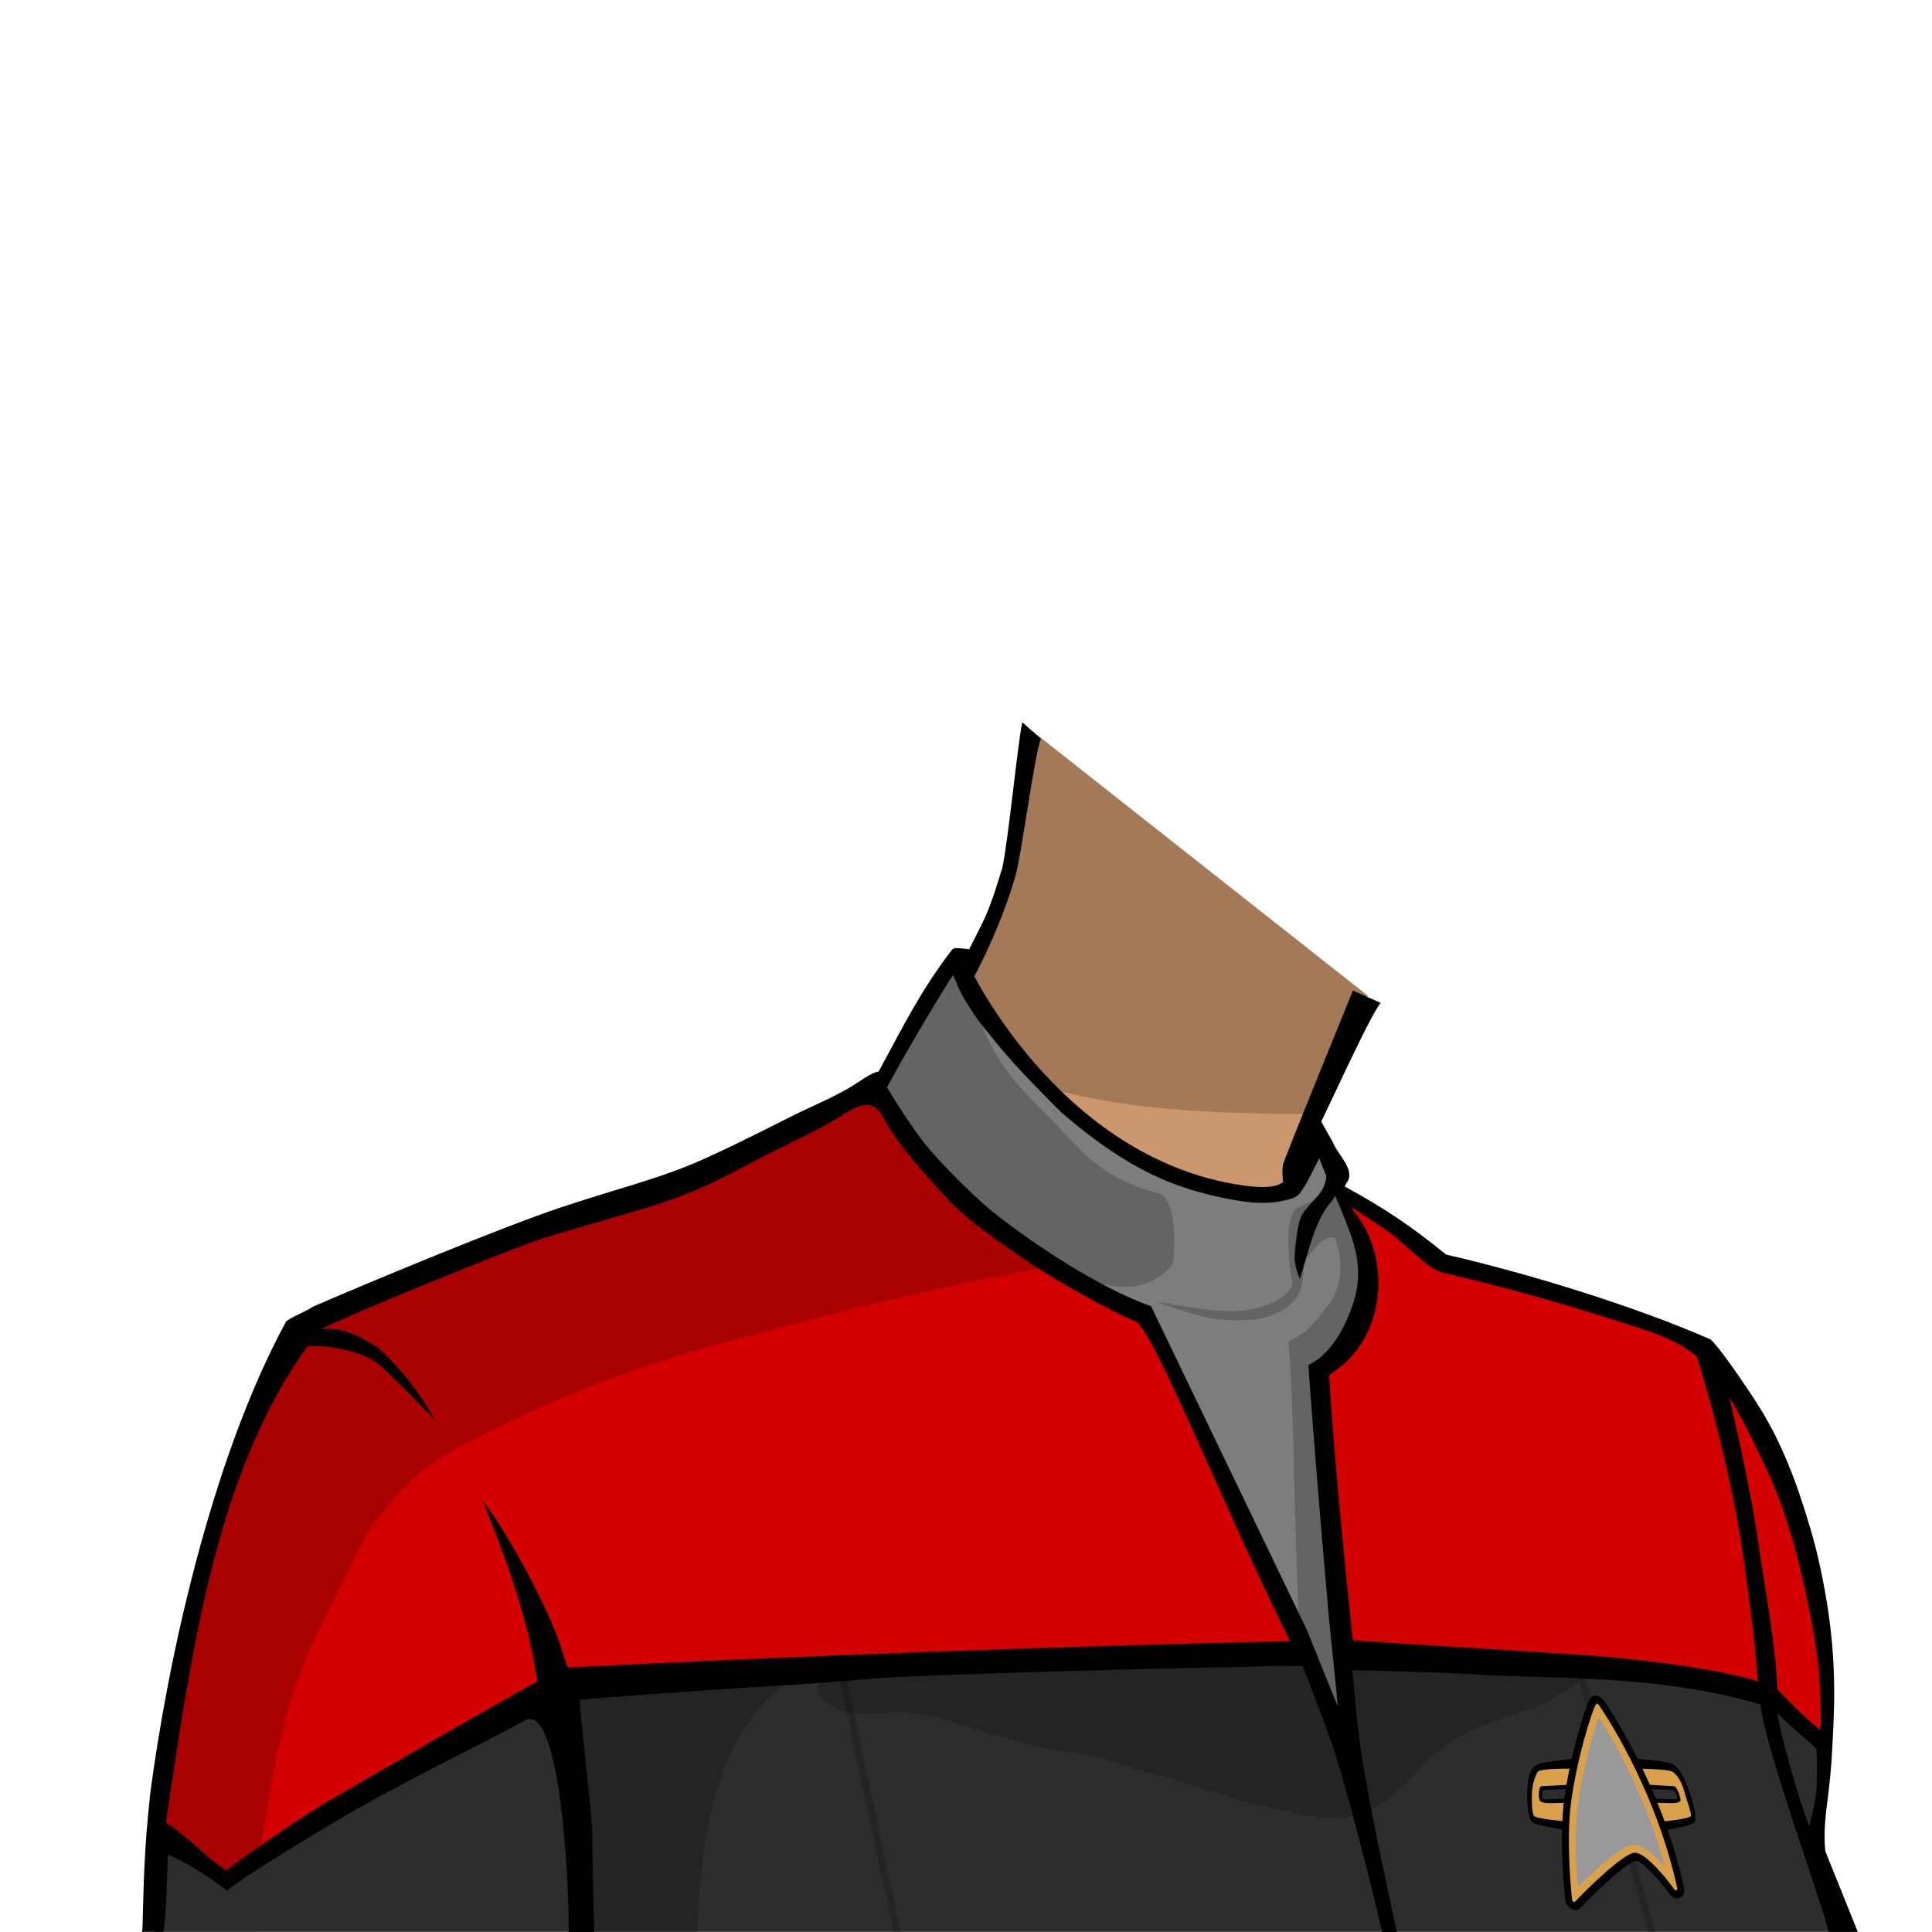 <?xml version="1.0" encoding="UTF-8" standalone="no"?>
<!-- Created with Inkscape (http://www.inkscape.org/) -->

<svg
   version="1.1"
   id="svg282014"
   width="400"
   height="400"
   viewBox="0 0 400 400"
   sodipodi:docname="voyagerAverageFemale.svg"
   inkscape:version="1.3 (0e150ed, 2023-07-21)"
   xml:space="preserve"
   xmlns:inkscape="http://www.inkscape.org/namespaces/inkscape"
   xmlns:sodipodi="http://sodipodi.sourceforge.net/DTD/sodipodi-0.dtd"
   xmlns="http://www.w3.org/2000/svg"
   xmlns:svg="http://www.w3.org/2000/svg"><defs
     id="defs282018" /><sodipodi:namedview
     id="namedview282016"
     pagecolor="#ffffff"
     bordercolor="#666666"
     borderopacity="1.0"
     inkscape:showpageshadow="2"
     inkscape:pageopacity="0.0"
     inkscape:pagecheckerboard="0"
     inkscape:deskcolor="#d1d1d1"
     showgrid="false"
     inkscape:zoom="1.7575"
     inkscape:cx="200"
     inkscape:cy="199.7155"
     inkscape:window-width="1776"
     inkscape:window-height="1055"
     inkscape:window-x="2589"
     inkscape:window-y="25"
     inkscape:window-maximized="0"
     inkscape:current-layer="g282022"><inkscape:page
       x="0"
       y="0"
       id="page282020"
       width="400"
       height="400"
       margin="0"
       bleed="0" /></sodipodi:namedview><g
     inkscape:groupmode="layer"
     id="layer2"
     inkscape:label="Neck"><path
       d="m 213.633,151.294 -5.491,30.848 -9.212,18.452 c 0,0 13.58,22.7 22.617,29.337 9.037,6.636 24.148,15.816 35.021,17.228 l 3.671,3.671 2.825,-2.824 5.224,-2.259 1.832,-12.393 13.081,-27.185 z"
       style="fill:#cd976d;fill-opacity:1;fill-rule:nonzero;stroke:none;stroke-width:1.333"
       id="path283414"
       sodipodi:nodetypes="ccccccccccc" /><path
       d="m 199.17,199.756 c 0,0 11.146,18.878 18.75,25.749 16.897,4.648 35.917,5.033 53.5,5.149 l 11.783,-24.485 -69.569,-54.875 -5.699,31.472 z"
       style="opacity:0.2;fill:#000000;fill-opacity:1;fill-rule:nonzero;stroke:none;stroke-width:1.333"
       id="path283424"
       sodipodi:nodetypes="ccccccc" /><path
       d="m 211.645,149.528 c -1.011,4.997 -2.991,25.245 -4.128,30.153 -1.116,3.581 -2.422,8.11 -4.326,11.826 -1.904,3.716 -2.738,5.496 -4.28,8.423 l 2.355,3.108 c 4.223,-7.938 7.145,-15.384 8.956,-21.626 1.291,-4.451 3.765,-24.061 5.256,-28.479 l -3.833,-3.407"
       style="fill:#000000;fill-opacity:1;fill-rule:nonzero;stroke:none;stroke-width:1.333"
       id="path283434"
       sodipodi:nodetypes="cczccccc" /><path
       d="m 285.866,207.638 c -2.232,2.508 -11.629,23.48 -13.308,26.583 -1.365,2.523 -2.372,12.417 -5.128,12.788 -1.863,0.251 -2.084,-3.988 -1.828,-5.819 0.124,-0.875 14.504,-36.109 14.504,-36.109 0,0 5.76,2.557 5.76,2.557"
       style="fill:#000000;fill-opacity:1;fill-rule:nonzero;stroke:none;stroke-width:1.333"
       id="path283438" /></g><g
     id="g282022"
     inkscape:groupmode="layer"
     inkscape:label="Page 1"><path
       d="m 277.374,342.786 c 14.223,0.295 24.394,2.427 34.195,2.921 6.651,0.559 13.328,-0.136 19.98,0.349 3.553,0.276 26.749,3.999 26.749,3.999 0,0 11.77,5.341 20.27,9.271 0.971,-10.139 0.315,-12.731 0.095,-16.135 -1.221,-4.105 -3.555,-13.661 -4.772,-17.768 -6.204,-24.605 -15.376,-42.724 -34.791,-53.435 -12.891,-3.905 -24.587,-9.435 -36.993,-10.874 -5.248,-0.674 -13.242,-7.736 -17.094,-9.267 -4.103,-3.171 -3.03,-1.023 -7.126,-5.589 0,0 0.364,0.82 1.752,4.506 0.853,2.269 2.547,5.052 2.721,7.436 0.213,2.889 -0.855,6.197 -1.513,8.983 -0.713,3.009 -8.507,10.696 -10.954,12.627 0.216,3.768 0.447,5.402 1.223,11.838 1.672,21.433 3.1,45.918 3.1,45.918 l -36.059,-64.733 -4.423,-2.002 c 0,0 -13.3,-4.791 -35.445,-23.814 -2.768,-2.379 -6.107,-7.241 -8.051,-9.591 -1.943,-2.349 -3.509,-4.592 -4.763,-6.705 -4.143,-6.319 -3.664,1.745 -3.664,-6.255 -14.347,6.449 -26.456,10.669 -50.148,24.253 -16.347,4.407 -36.792,9.014 -54.479,19.417 -3.369,1.981 -12.236,6.1 -15.737,8.227 -9.937,13.3 -9.371,20.97 -15.104,36.717 -0.656,2.913 -1.569,6.398 -3.568,12.572 -4.403,16.191 -7.37,25.527 -8.899,40.021 -0.959,5.632 -0.927,10.691 -1.843,18.004 -0.318,4.113 -0.341,11.046 -0.965,14.378 2.923,0.34 10.975,-5.105 13.848,-5.733 8.405,-1.84 16.507,-7.142 24.723,-9.764 9.216,-2.941 18.307,-6.419 27.012,-10.767 4.299,-2.148 8.508,-4.505 12.545,-7.157 2.427,-1.595 7.989,-7.792 10.564,-8.083"
       style="fill:#d30000;fill-opacity:1;fill-rule:nonzero;stroke:none;stroke-width:1.333"
       id="path283350"
       sodipodi:nodetypes="cccccccccccccccccccccccccccccccccccc" /><path
       d="m 31.482,395.287 c 0.447,2.493 1.181,2.085 1.541,4.679 h 20.167 c 0.196,-3.433 -0.168,-7.001 -0.091,-10.296 0.143,-6.028 1.81,-11.881 2.718,-17.836 1.664,-10.893 4.391,-21.539 8.717,-31.409 5.683,-10.92 7.045,-14.963 12.228,-24.254 8.062,-9.835 8.681,-10.664 17.277,-16.047 9.831,-5.058 15.434,-7.808 26.709,-12.521 12.061,-4.937 26.019,-8.937 38.759,-12.128 2.827,-0.805 5.532,-1.547 8.117,-2.227 28.435,-7.481 48.86,-10.788 48.86,-10.788 0,0 -11.603,-5.516 -20.873,-16.653 -3.089,-3.713 -5.027,-4.512 -7.254,-8.997 -2.228,-4.484 -3.543,-5.332 -8.021,-10.328 -6.753,2.548 -26.119,9.038 -47.707,21.333 -18.7,5.866 -35.846,11.498 -55.442,20.318 -6.939,2.888 -12.359,4.733 -15.263,7.34 -9.816,11.622 -13.676,21.857 -18.572,40.358 -3.949,17.256 -7.765,34.886 -9.352,49.719 -1.108,6.505 -0.996,8.399 -2.472,17.393 0.118,5.331 -0.86,8.655 -0.284,11.866"
       style="opacity:0.2;fill:#000000;fill-opacity:1;fill-rule:nonzero;stroke:none;stroke-width:1.333"
       id="path283392"
       sodipodi:nodetypes="cccccccccccccccccccccc" /><path
       d="m 383.919,399.967 c -0.144,-0.856 -0.384,-1.687 -0.641,-2.347 -0.696,-1.777 -2.255,-3.46 -3.185,-5.131 -0.887,-1.595 -1.816,-3.207 -2.615,-4.831 -1.457,-2.968 -1.609,-5.767 -1.188,-9.324 0.674,-5.7 3.853,-16.233 1.652,-18.245 -2.215,-1.179 -8.8,-5.669 -11.208,-6.404 -5.83,-2.46 -12.451,-3.693 -18.709,-4.885 -12.279,-1.911 -24.119,-3.766 -36.658,-4.403 -9.8,-0.493 -21.882,-1.117 -36.105,-1.412 -75.853,-1.569 -158.115,6.318 -158.115,6.318 -16.515,8.448 -31.125,17.033 -48.913,27.077 -8.295,4.684 -11.789,6.551 -21.034,12.699 -3.288,-1.72 -11.685,-10.112 -14.029,-8.602 -2.472,1.595 -1.464,15.664 -1.284,18.754 0.015,0.247 0.033,0.489 0.052,0.733 z"
       style="fill:#2d2d2d;fill-opacity:1;fill-rule:nonzero;stroke:none;stroke-width:1.333"
       id="path283402"
       sodipodi:nodetypes="ccccscsccccsccccc" /><path
       d="m 197.159,245.269 c 22.145,19.023 37.308,24.153 37.308,24.153 l 3.408,4.543 40.813,83.775 c 0,0 -4.864,-54.366 -6.894,-74.601 0,0 3.557,-2.279 5.876,-5.358 4.065,-5.522 4.997,-11.115 5.342,-16.018 -0.705,-1.992 -2.269,-6.179 -3.657,-9.865 -1.388,-3.688 -2.597,-6.879 -2.597,-6.879 l 0.297,-2.285 -4.768,-8.012 -0.185,0.152 -3.812,10.873 -5.225,2.259 -2.701,-0.116 -3.795,-0.731 c -10.873,-1.412 -25.983,-10.591 -35.02,-17.228 -7.434,-5.459 -21.079,-24.451 -23.379,-31.043 -3.187,4.841 -6.335,9.707 -9.497,14.563 -6.574,9.126 -6.38,11.665 -2.521,19.104 1.255,2.113 1.862,3.637 3.806,5.987 1.943,2.349 3.419,2.148 6.187,4.526"
       style="fill:#7d7d7d;fill-opacity:1;fill-rule:nonzero;stroke:none;stroke-width:1.333"
       id="path283406"
       sodipodi:nodetypes="cccccccccccccccccccccc" /><path
       d="m 199.854,247.785 c -2.956,-2.455 -5.496,-4.139 -8.948,-7.615 -9.573,-13.509 -10.817,-11.214 -2.063,-27.267 3.599,-6.474 9.426,-14.324 9.426,-14.324 l 2.055,4.267 c 3.751,13.685 6.898,18.553 15.242,26.777 7.411,7.304 11.401,14.189 24.043,17.349 4.207,1.052 3.568,11.547 3.352,13.924 -0.216,2.377 -9.131,10.738 -23.28,0.782"
       style="opacity:0.2;fill:#000000;fill-opacity:1;fill-rule:nonzero;stroke:none;stroke-width:1.333"
       id="path283456"
       sodipodi:nodetypes="cccccccsc" /><path
       d="m 276.073,242.231 c 0.331,0.753 0.6,1.593 0.683,2.789 0.224,3.213 -1.1,3.249 -2.696,5.944 -2.387,4.032 -3.481,9.401 -4.947,13.809 -0.872,-2.219 -1.201,-3.377 -1.008,-5.648 0.196,-2.313 0.449,-4.564 1.104,-6.844 0.465,-1.623 3.623,-4.367 4.415,-5.741 1.599,-2.768 0.995,-5.079 0.372,-8.043 0.239,0.32 0.437,0.327 0.74,0.593 0.36,1.305 0.901,2.147 1.337,3.14"
       style="fill:#000000;fill-opacity:1;fill-rule:nonzero;stroke:none;stroke-width:1.333"
       id="path283442" /><path
       id="path283446"
       style="fill:#000000;fill-opacity:1;fill-rule:nonzero;stroke:none;stroke-width:1.333"
       d="m 197.771,196.285 c -0.264,0.062 -0.51,0.197 -0.713,0.398 -6.7,8.845 -9.636,15.056 -15.15,25.172 -1.293,0.067 -4.562,2.452 -5.629,3.1 -1.473,0.896 -4.028,2.264 -8.734,4.408 -4.706,2.145 -12.463,6.362 -21.596,10.502 -9.133,4.14 -17.978,6.151 -29.99,10.172 -12.012,4.02 -39.27,15.335 -51.146,20.486 -1.801,1.215 -3.931,1.841 -5.561,3.041 -15.772,29.05 -24.623,71.031 -28.145,97.738 -1.287,11.808 -1.338,18.413 -1.617,28.141 -0.031,0.175 -0.076,0.349 -0.127,0.523 h 4.428 c 0.533,-0.241 0.963,-16.033 0.963,-16.033 3.267,1.545 7.112,3.475 12.207,7.51 4.67,-3.637 13.917,-9.143 20.1,-12.904 14.241,-8.664 32.077,-17.098 41.651,-22.352 7.034,-3.899 9.169,32.074 9.004,43.813 h 5.293 c -0.184,-6.267 -0.326,-16.814 -0.436,-21.162 -0.11,-4.348 -2.473,-23.294 -2.553,-26.957 11.724,-0.908 31.472,-2.394 44.113,-3.051 9.436,-0.589 15.891,-1.434 25.816,-1.82 18.631,-0.725 37.27,-1.234 55.908,-1.678 5.509,-0.131 11.037,-0.138 16.541,-0.414 1.192,-0.059 3.299,-0.059 7.287,0.039 0,0 4.852,12.129 6.823,18.349 3.822,12.058 9.677,36.694 9.677,36.694 h 3.033 c 0,0 -5.469,-24.502 -7.365,-36.901 -0.878,-5.74 -1.852,-17.322 -1.852,-17.322 8.178,0.239 16.38,0.358 28.625,1.073 15.34,0.611 29.385,0.47 45.096,3.43 3.675,0.692 7.134,1.55 10.721,2.589 1.173,9.5 11.765,38.114 14.2,47.098 h 5.984 l -6.705,-16.67 c -0.495,-4.374 0.267,-9.054 0.541,-11.312 0.784,-6.461 0.845,-9.183 1.105,-14.447 0.588,-11.9 -0.25,-21.644 -2.75,-33.218 -0.573,-2.655 -1.242,-5.287 -2.012,-7.889 -2.724,-9.221 -5.913,-17.924 -11.078,-25.946 -2.759,-4.286 -7.757,-11.554 -9.578,-13.174 -15.434,-6.774 -37.404,-13.586 -54.746,-17.564 -7.146,-5.825 -12.739,-9.6 -20.998,-14.1 0.15,-0.426 0.48,-0.82 0.684,-1.207 1.3,-2.493 -2.347,-5.729 -3.117,-7.906 l -2.516,-4.48 c -0.305,0.392 -0.463,0.867 -0.682,1.307 -1.057,2.12 -2.217,4.26 -3.467,6.303 -1.177,1.928 -2.257,4.408 -4.314,5.471 -1.77,0.914 -5.121,0.658 -7.578,0.309 -38.556,-5.481 -57.655,-46.565 -57.447,-47.039 l 0.805,-1.838 c -0.273,-0.091 -1.849,-0.236 -2.225,-0.25 z m -0.492,5.615 c 0.646,1.092 1.165,2.978 2.443,5.037 1.703,2.744 2.304,3.791 4.537,6.473 5.26,6.738 9.894,11.263 15.535,16.969 7.519,6.396 14.981,11.703 23.771,14.926 4.121,1.512 8.388,2.54 12.717,3.264 3.035,0.507 6.181,0.746 9.418,0.018 1.237,-0.278 2.676,-0.532 3.43,-1.551 1.622,-2.195 2.71,-4.802 4.012,-7.229 1.399,3.856 3.509,7.962 5.117,12.15 1.609,4.188 4.516,10.319 1.82,18.152 -2.696,7.833 -6.313,11.124 -9.18,12.492 0.621,9.846 2.678,34.887 4.236,52.312 0.546,6.109 1.387,12.39 1.793,18.311 l -6.321,-15.687 -32.29,-67.094 c -13.545,-4.83 -29.87,-17.001 -33.996,-20.566 -4.126,-3.565 -10.261,-9.847 -12.705,-12.9 -2.444,-3.052 -6.287,-8.956 -7.969,-11.85 3.044,-5.775 10.442,-18.31 13.631,-23.227 z m -17.682,26.869 c 1.318,0.067 2.331,0.872 3.213,2.42 2.956,5.785 8.95,12.203 13.299,16.959 4.349,4.756 11.88,9.703 15.975,12.523 7.897,5.553 21.048,12.29 22.922,12.854 3.618,1.228 17.798,37.423 32.08,66.27 -50.449,1.138 -99.094,2.927 -149.524,5.463 -1.291,-2.883 -1.062,-5.535 -7.529,-17.991 -1.624,-3.129 -3.325,-6.205 -5.057,-9.064 -1.733,-2.861 -3.489,-5.507 -5.217,-7.768 0,0 1.963,4.512 4.289,10.875 1.164,3.182 2.412,6.823 3.543,10.592 1.13,3.769 2.143,7.665 2.83,11.352 0.219,1.686 0.881,4.828 0.881,4.828 -13.828,7.759 -22.571,12.811 -41.779,23.916 -7.507,4.34 -16.071,10.384 -22.736,15.281 -5.394,-3.829 -6.479,-5.787 -12.447,-9.984 5.102,-33.433 9.82,-71.379 29.275,-98.533 2.25,-0.307 10.652,0.277 15.021,3.861 3.13,2.811 8.891,8.718 11.43,11.385 -3.599,-6.234 -6.748,-10.299 -11.697,-14.916 -5.483,-3.356 -7.511,-4.209 -11.9,-3.908 6.41,-3.263 36.202,-15.304 43.258,-17.867 7.056,-2.563 20.619,-5.918 28.881,-8.82 8.261,-2.902 12.887,-5.681 18.285,-8.475 5.398,-2.794 13.445,-6.453 17.656,-9.25 2.106,-1.399 3.73,-2.069 5.049,-2.002 z m 100.252,21.182 c 0.309,0.196 4.928,3.131 7.947,5.303 3.121,2.244 7.503,7.11 10.508,8.137 16.651,3.904 26.957,7.003 42.035,11.863 5.466,1.849 8.434,3.414 10.996,5.65 3.311,10.654 6.045,21.744 8.072,32.223 1.263,6.528 2.134,13.709 3.031,20.328 0.837,6.164 0.976,8.753 1.522,14.725 -1.143,-0.71 -14.678,-4.089 -37.557,-5.62 -16.472,-1.101 -29.26,-1.761 -46.334,-2.948 -2.112,-20.69 -3.918,-38.706 -4.897,-54.965 12.226,-7.296 12.826,-24.648 5.201,-33.68 -0.1,-0.209 -0.347,-0.686 -0.525,-1.018 z m 78.189,39.309 c 2.771,4.578 5.756,10.612 8.494,16.684 3.293,7.305 5.378,15.098 7.139,22.959 1.552,6.931 2.326,12.288 2.461,13.15 0.657,4.197 1.073,14.067 0.702,16.13 -3.057,-2.56 -5.263,-4.614 -8.844,-8.446 0,0 -0.131,-2.82 -0.389,-5.483 -0.794,-8.174 -2.563,-17.871 -3.732,-26.014 -1.17,-8.153 -4.028,-21.279 -5.83,-28.98 z m 17.994,72.759 c 0.252,1.461 0.184,7.041 0.008,8.896 -0.25,2.635 -1.323,6.375 -1.448,7.208 -2.936,-7.79 -6.096,-19.887 -6.661,-23.478 2.796,2.771 5.932,5.387 8.1,7.374 z"
       sodipodi:nodetypes="ccccsssccccccccscccsccccccsccsccsccccscscsccccccccssccccsscccsssccscscccscccscscccccccccccssccccccssssscccccscccccccccscccsccccsccc" /><path
       d="m 118.564,349.604 0.535,7.674 c 0,0 0.602,20.672 0.819,42.722 h 24.399 c 0.988,-22.693 4.576,-43.912 21.664,-53.328 -13.788,1.079 -41.091,2.289 -47.417,2.932 z"
       style="opacity:0.2;fill:#000000;fill-opacity:1;fill-rule:nonzero;stroke:none;stroke-width:1.333"
       id="path283476"
       sodipodi:nodetypes="cccccc" /><path
       id="path283492"
       style="opacity:0.2;fill:#000000;fill-opacity:1;fill-rule:nonzero;stroke:none;stroke-width:1.333"
       d="m 276.969,246.145 -8.428,3.941 c 0,0 -3.372,1.589 -0.924,15.83 -0.542,1.796 -3.252,3.551 -4.867,4.086 -1.263,0.521 -4.855,1.619 -8.663,1.455 -4.947,-0.213 -9.049,-1.021 -14.738,-1.937 0,0 7.48,2.803 12.009,3.502 2.925,0.451 6.673,0.394 8.806,0.096 3.69,-0.517 8.322,-2.751 9.296,-6.69 0.659,-2.666 0.389,-4.922 0.389,-4.922 1.027,-1.524 4.726,-6.693 6.627,-5.004 1.905,5.002 0.963,10.303 -1.061,13.143 -2.023,2.839 -3.647,4.513 -5.174,6.092 l -3.461,2.09 c 1.23,15.336 0.844,28.513 2.199,59.172 l 0.536,5.528 c -3.478,-0.293 -7.416,0.264 -13.696,0.406 -11.48,0.259 -20.718,1.005 -32.199,1.552 -2.136,0.102 -8.818,0.649 -49.252,2.638 -9.86,0.485 -3.46,7.124 2.221,7.627 4.15,0.367 9.358,-0.597 13.645,0.078 5.377,0.847 11.252,3.166 16.605,4.574 4.82,1.268 9.929,2.938 14.807,3.393 5.331,0.499 9.598,2.553 14.852,3.859 8.927,2.221 19.135,6.182 28.003,7.94 8.953,1.773 15.202,3.928 23.288,-2.463 3.796,-3 6.234,-6.547 10.102,-9.627 4.531,-3.608 9.284,-5.484 14.719,-7.297 2.201,-0.735 4.416,-1.434 6.605,-2.203 0.876,-0.308 10.968,-6.798 12.214,-7.445 -8.474,-0.177 -36.129,-2.912 -43.979,-4.018 -3.113,-0.438 -6.156,-0.71 -9.182,-0.889 -1.295,-9.511 -6.332,-38.523 -6.407,-54.791 -0.011,-2.282 8.176,-10.891 8.176,-10.891 4.014,-5.324 2.63,-14.968 -0.355,-21.857 -1.356,-3.699 -2.713,-6.967 -2.713,-6.967 z"
       sodipodi:nodetypes="ccccscsssccsccccccssccccccccccccscccc" /><path
       style="color:#000000;fill:#000000;fill-opacity:0.2;-inkscape-stroke:none"
       d="m 328.139,346.887 -1.447,0.395 L 341.166,400 h 1.554 z m -153.01,-0.102 -1.467,0.314 L 185.007,400 h 1.467 z"
       id="path3"
       sodipodi:nodetypes="cccccccccc" /><g
       id="g4"
       transform="translate(-1.138,-3.983)"><path
         d="m 320.11,374.954 c -0.007,-0.045 0.405,-0.847 0.405,-0.847 l 7.611,-0.333 -0.032,3.025 -0.405,-0.031 c 0,0 -6.807,0.439 -7.139,0.136 -0.331,-0.303 -0.433,-1.905 -0.44,-1.951 m -1.679,5.524 c 0.495,0.767 9.253,1.863 9.253,1.863 l 2.1,-13.147 c 0,0 -8.415,-0.111 -9.593,0.109 -1.177,0.219 -2.145,1.752 -2.244,4.053 -0.1,2.301 -0.012,6.355 0.484,7.121"
         style="fill:#d9a14b;fill-opacity:1;fill-rule:nonzero;stroke:none;stroke-width:1.333"
         id="path283518" /><path
         d="m 348.547,376.905 c -0.199,0.303 -6.503,-0.136 -6.503,-0.136 l -0.356,0.031 -1.047,-3.025 6.995,0.333 c 0,0 0.644,0.801 0.652,0.847 0.009,0.045 0.457,1.648 0.259,1.951 m 1.161,-3.548 c -0.864,-2.301 -2.256,-3.835 -3.396,-4.053 -1.139,-0.22 -8.712,-0.111 -8.712,-0.111 l 6.323,13.148 c 0,0 7.553,-1.096 7.744,-1.863 0.189,-0.767 -1.095,-4.821 -1.959,-7.121"
         style="fill:#d9a14b;fill-opacity:1;fill-rule:nonzero;stroke:none;stroke-width:1.333"
         id="path283522" /><path
         d="m 327.176,398.597 c -0.169,0 -0.348,-0.048 -0.52,-0.144 -0.403,-0.228 -0.696,-0.685 -0.751,-1.172 -0.056,-0.495 -1.353,-12.216 -0.172,-20.723 1.199,-8.625 4.019,-17.973 5.156,-20.191 0.163,-0.316 0.465,-0.491 0.809,-0.472 0.347,0.02 0.695,0.232 0.933,0.572 0.476,0.673 11.697,16.731 16.464,38.383 0.125,0.569 -0.089,1.092 -0.52,1.272 -0.432,0.181 -0.971,-0.028 -1.311,-0.508 -2.081,-2.937 -5.869,-7.211 -7.497,-7.211 -0.021,0 -0.044,0 -0.064,0.003 -1.815,0.135 -8.065,5.891 -11.924,9.935 -0.161,0.169 -0.376,0.256 -0.604,0.256"
         style="fill:#d9a14b;fill-opacity:1;fill-rule:nonzero;stroke:none;stroke-width:1.333"
         id="path283526" /><path
         d="m 331.781,356.726 c -0.108,0 -0.203,0.059 -0.253,0.159 -1.117,2.177 -3.895,11.407 -5.081,19.949 -1.167,8.397 0.119,20.003 0.173,20.493 0.019,0.161 0.117,0.315 0.251,0.391 0.131,0.073 0.283,0.059 0.375,-0.037 2.625,-2.752 9.949,-9.931 12.283,-10.104 l 0.108,-0.004 c 2.275,0 6.657,5.48 8.153,7.592 0.113,0.16 0.293,0.228 0.436,0.171 0.145,-0.061 0.216,-0.236 0.175,-0.425 -4.723,-21.449 -15.821,-37.327 -16.291,-37.992 -0.08,-0.113 -0.196,-0.185 -0.311,-0.191 -0.005,-0.001 -0.012,-0.001 -0.017,-0.001 m -4.472,42.703 c -0.287,0 -0.585,-0.083 -0.865,-0.24 -0.671,-0.38 -1.161,-1.145 -1.252,-1.953 -0.056,-0.499 -1.367,-12.333 -0.169,-20.952 1.209,-8.705 4.072,-18.175 5.229,-20.429 0.269,-0.527 0.769,-0.825 1.349,-0.789 0.576,0.033 1.157,0.389 1.556,0.955 0.481,0.68 11.821,16.905 16.637,38.773 0.208,0.947 -0.148,1.819 -0.868,2.119 -0.719,0.301 -1.616,-0.045 -2.184,-0.845 -2.488,-3.511 -5.812,-6.831 -6.841,-6.831 -1.467,0.108 -7.168,5.137 -11.584,9.767 -0.264,0.275 -0.621,0.427 -1.008,0.427"
         style="fill:#000000;fill-opacity:1;fill-rule:nonzero;stroke:none;stroke-width:1.333"
         id="path283530" /><path
         d="m 332.159,359.481 c -1.267,3.492 -3.332,11.02 -4.288,17.904 -0.803,5.775 -0.388,13.329 -0.072,17.309 3.032,-3.047 8.872,-8.592 11.376,-8.777 2.009,-0.152 4.683,2.313 6.732,4.64 -4.067,-15.004 -11.057,-26.855 -13.748,-31.076"
         style="fill:#999999;fill-opacity:1;fill-rule:nonzero;stroke:none;stroke-width:1.333"
         id="path283534" /><path
         d="m 346.054,382.888 c 0,0 5.571,-0.876 5.992,-1.753 0.423,-0.876 -0.453,-4.417 -1.297,-6.608 -0.843,-2.192 -1.861,-5.005 -3.992,-5.553 -2.131,-0.547 -7.173,-0.876 -7.173,-0.876 l 0.907,2.081 c 0,0 6.069,0.023 6.961,0.657 1.043,0.741 1.859,2.071 2.361,3.944 0.483,1.799 1.539,4.492 1.412,5.149 -0.128,0.657 -6.099,1.205 -6.099,1.205 z"
         style="fill:#000000;fill-opacity:1;fill-rule:nonzero;stroke:none;stroke-width:1.333"
         id="path283538" /><path
         d="m 343.187,376.315 c 0,0 4.008,0.219 4.852,0.219 0.844,0 -0.041,-1.972 -0.716,-1.972 -0.675,0 -5.021,-0.219 -5.021,-0.219 l -0.168,-0.876 c 0,0 4.872,0.319 5.548,0.328 0.677,0.009 1.349,2.191 1.391,2.849 0.043,0.657 -1.392,0.657 -2.152,0.657 -0.759,0 -3.48,-0.111 -3.48,-0.111 z"
         style="fill:#000000;fill-opacity:1;fill-rule:nonzero;stroke:none;stroke-width:1.333"
         id="path283542" /><path
         d="m 325.533,382.888 c 0,0 -6.484,-0.876 -7.277,-1.753 -0.793,-0.876 -1.028,-4.449 -0.911,-6.64 0.116,-2.192 0.5,-4.848 2.652,-5.396 2.152,-0.548 7.187,-1.001 7.187,-1.001 l -0.228,2.081 c 0,0 -6.848,-0.155 -7.452,0.657 -0.477,0.643 -1.099,2.54 -1.192,4.293 -0.093,1.753 0.02,4.143 0.404,4.8 0.385,0.657 7.191,1.205 7.191,1.205 z"
         style="fill:#000000;fill-opacity:1;fill-rule:nonzero;stroke:none;stroke-width:1.333"
         id="path283546" /><path
         d="m 326.256,376.315 c 0,0 -4.351,0.219 -5.283,0.219 -0.933,0 -0.688,-1.972 0.057,-1.972 0.747,0 5.471,-0.219 5.471,-0.219 l -0.14,-0.876 c 0,0 -5.268,0.319 -6.012,0.328 -0.745,0.009 -0.677,2.191 -0.479,2.849 0.199,0.657 1.784,0.657 2.624,0.657 0.84,0 3.808,-0.111 3.808,-0.111 z"
         style="fill:#000000;fill-opacity:1;fill-rule:nonzero;stroke:none;stroke-width:1.333"
         id="path283550" /></g></g><g
     inkscape:groupmode="layer"
     id="layer1"
     inkscape:label="Bolian Ridge"
     style="display:none"><path
       style="fill:none;stroke:#000000;stroke-width:0.8;stroke-linecap:butt;stroke-linejoin:miter;stroke-dasharray:none;stroke-opacity:1"
       d="m 260.12,248.623 16.766,-47.904"
       id="path1746" /><path
       style="color:#000000;fill:#000000;fill-opacity:0.2;-inkscape-stroke:none"
       d="m 273.875,199.198 -16.768,47.904 1.79,0.838 16.768,-47.904 z"
       id="path1748"
       sodipodi:nodetypes="ccccc" /></g></svg>

